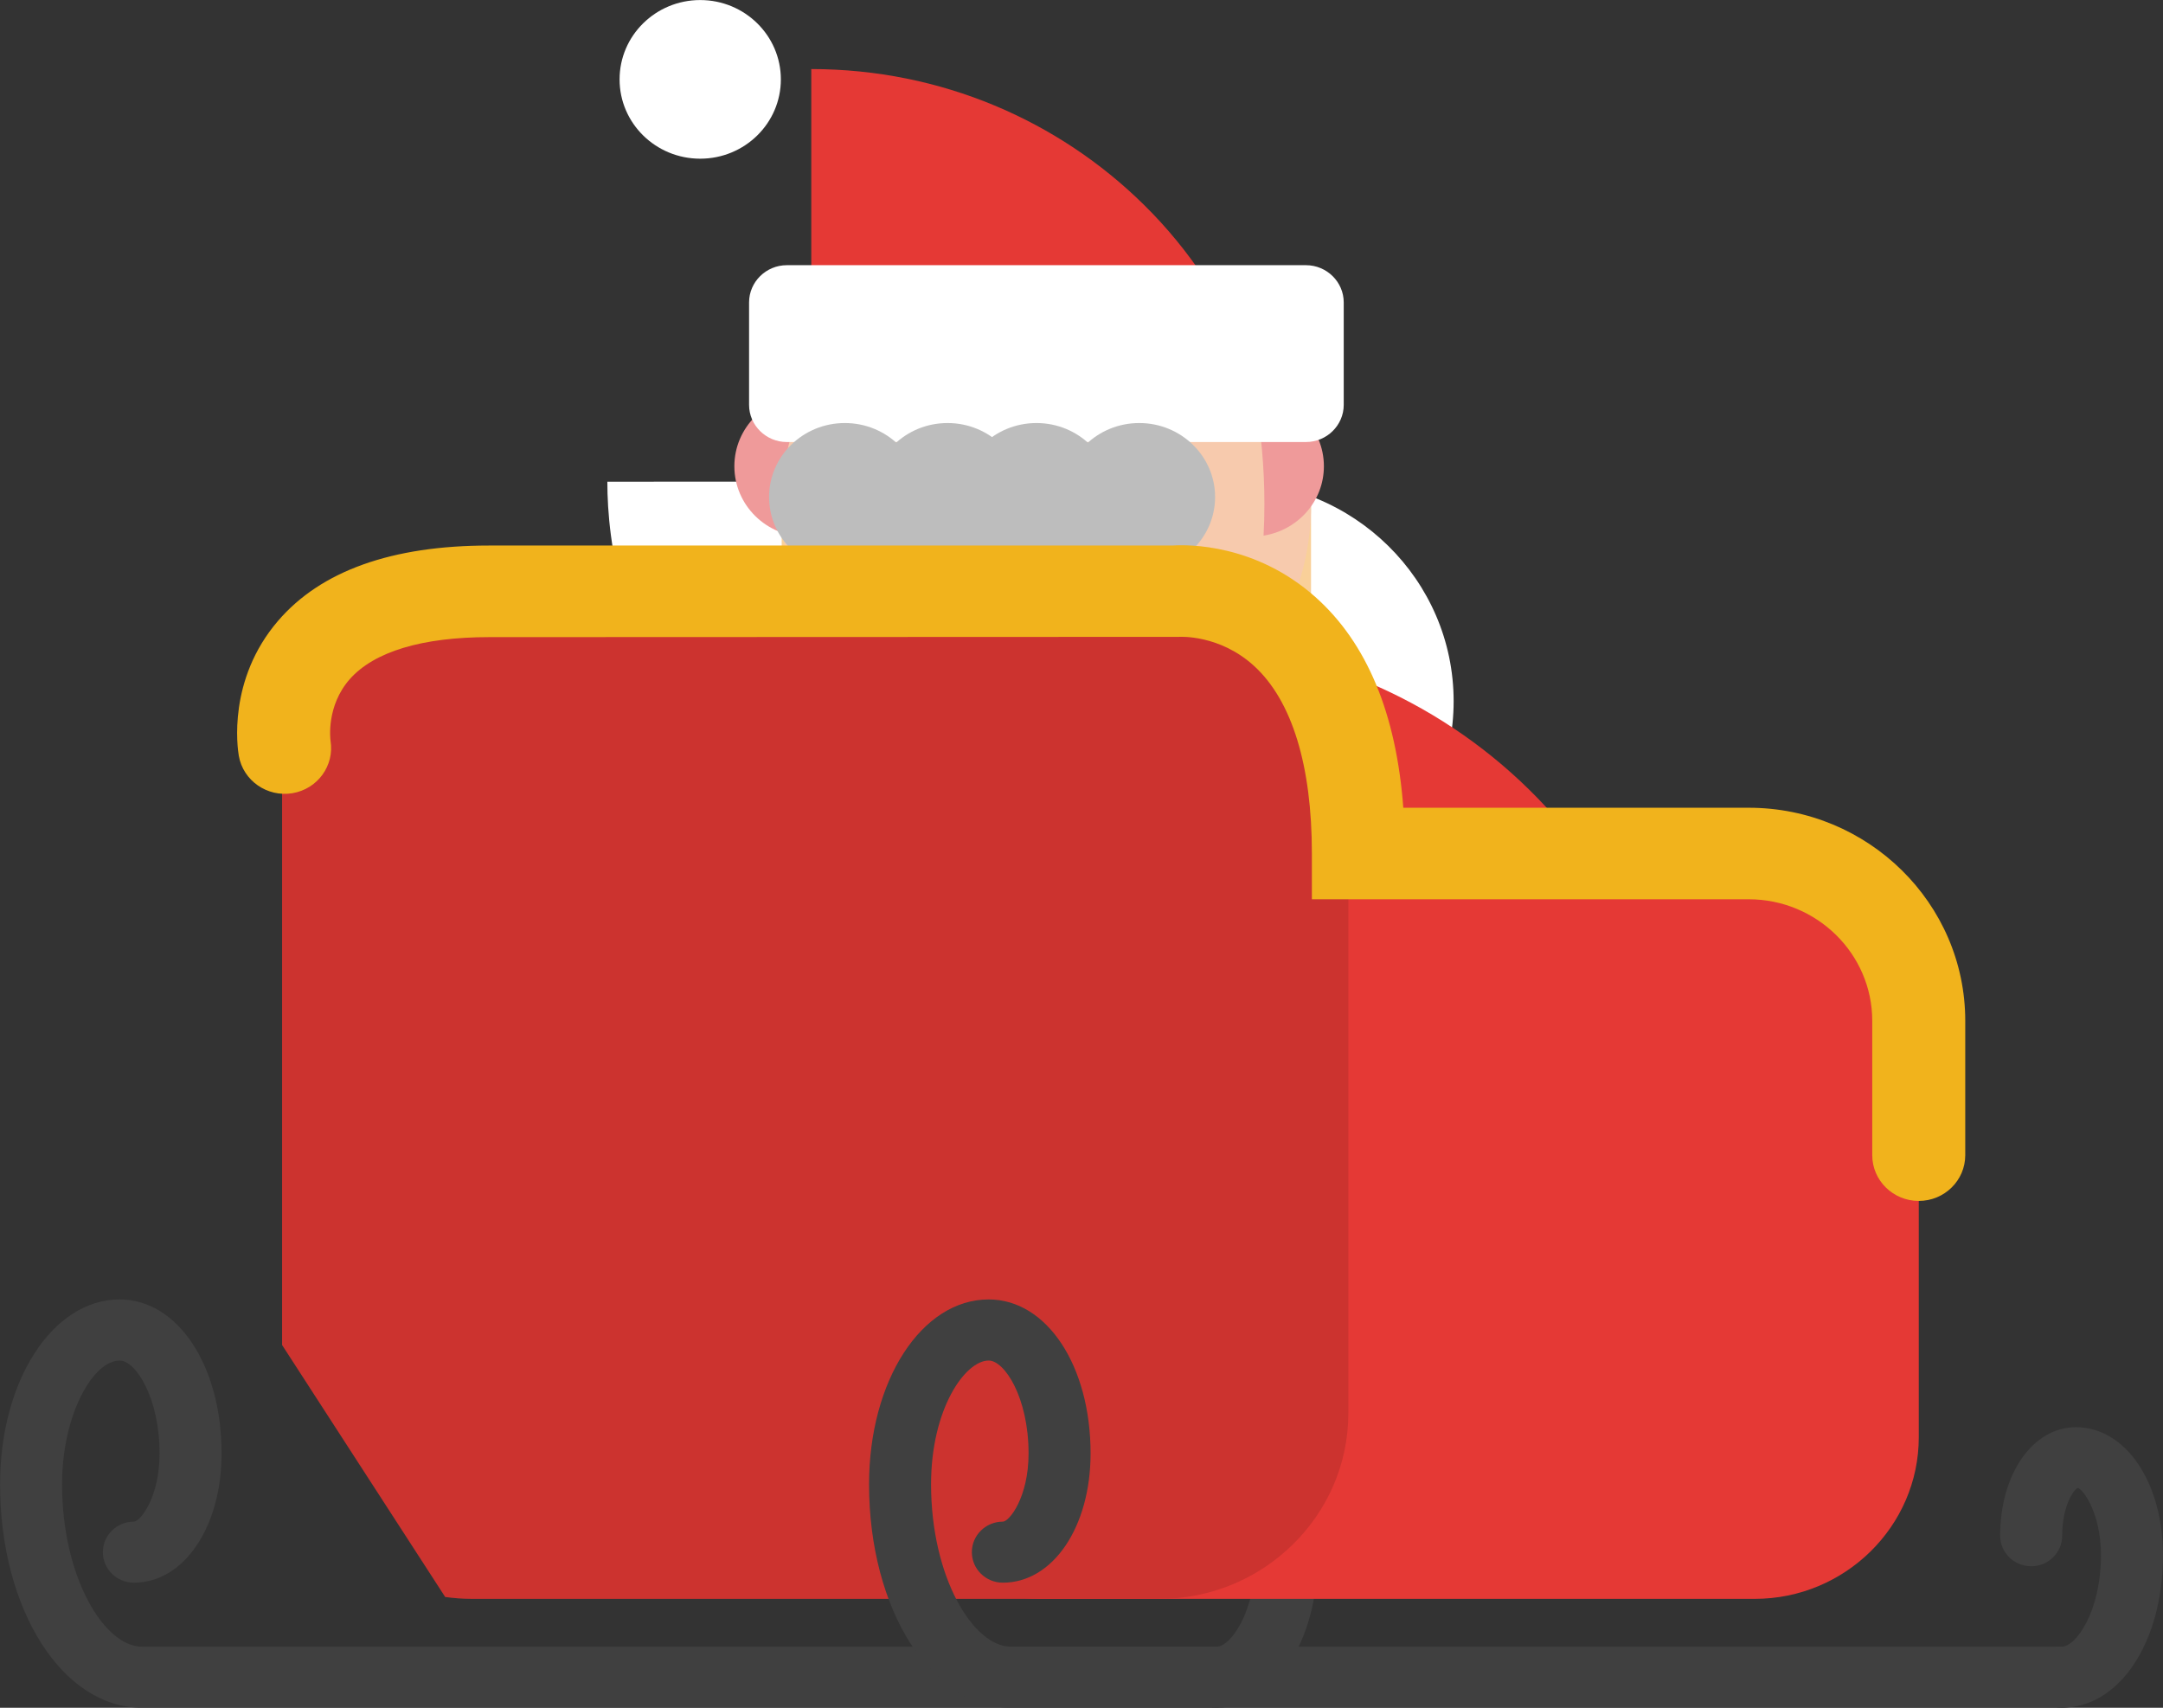 <svg xmlns="http://www.w3.org/2000/svg" xmlns:xlink="http://www.w3.org/1999/xlink" version="1.1" id="Layer_2" x="0px" y="0px" viewBox="79.796 111.76 165.003 130.268" style="enable-background:new 79.796 111.76 165.003 130.268;" xml:space="preserve"><rect x="79.796" y="111.76" width="165.003" height="130.268" fill="#333333" stroke="none"/><symbol id="New_Symbol_2" viewBox="-38 -30 75.999 60"><g><path style="fill:#FFFFFF;" d="M-13.076 5.364c0-4.264 3.513-7.718 7.846-7.718c19.863 0 21.891 11.169 21.891 15.431 c-1.965 0-17.559 0.006-21.891 0.006C-9.564 13.082-13.076 9.627-13.076 5.364z"/></g><g><g><path style="fill:#404040;" d="M33.018-30H-4.753c-0.602 0-1.089 0.481-1.089 1.073c0 0.592 0.487 1.072 1.089 1.072h37.771 c1.323 0 2.803 2.44 2.803 5.705c0 2.449-1.088 4.348-2.025 4.348c-0.558 0-1.401-1.301-1.401-3.264 c0-1.547 0.678-2.396 0.903-2.396c0.602 0 1.089-0.481 1.089-1.072c0-0.593-0.487-1.073-1.089-1.073 c-1.757 0-3.082 1.952-3.082 4.542c0 3.084 1.539 5.41 3.58 5.41c2.358 0 4.203-2.852 4.203-6.494C38-26.551 35.811-30 33.018-30 z"/></g><g><path style="fill:#404040;" d="M-4.753-30c-2.022 0-3.548 2.304-3.548 5.356c0 2.565 1.315 4.5 3.059 4.5 c1.518 0 2.662-1.64 2.662-3.814c0-0.592-0.487-1.072-1.089-1.072s-1.09 0.481-1.09 1.072c0 1.01-0.383 1.603-0.542 1.68 c-0.16-0.01-0.821-0.846-0.821-2.365c0-1.992 0.887-3.211 1.369-3.211c0.602 0 1.09-0.48 1.09-1.072 C-3.663-29.519-4.152-30-4.753-30z"/></g></g><g><path style="fill:#E53935;" d="M7.211-20.499c0-3.123-2.594-5.677-5.765-5.677h-25.101c-3.171 0-5.765 2.554-5.765 5.677v15.467 c0 3.123 2.594 5.677 5.765 5.677H1.446c3.171 0 5.765-2.554 5.765-5.677V-20.499z"/></g><g><polygon style="fill:#4D4D4D;" points="4.989,-13.501 13.075,-13.501 13.075,-9.036 4.989,-9.036"/></g><g><polygon style="fill:#4D4D4D;" points="-11.044,-13.501 -2.753,-13.501 -2.753,-9.036 -11.044,-9.036"/></g><g><polygon style="fill:#999999;" points="4.989,-13.501 13.075,-13.501 13.075,-9.036 4.989,-9.036"/></g><g><polygon style="fill:#999999;" points="-11.044,-13.501 -2.753,-13.501 -2.753,-9.036 -11.044,-9.036"/></g><g><path style="fill:#F1B31C;" d="M-3.345-13.617c0-0.628 0.523-1.142 1.16-1.142H4.42c0.638 0 1.16 0.514 1.16 1.142v4.698 c0 0.628-0.522 1.142-1.16 1.142h-6.605c-0.638 0-1.16-0.514-1.16-1.142C-3.345-8.919-3.345-13.617-3.345-13.617z"/></g><g><path style="fill:#E0E0E0;" d="M-10.636-21.266c-0.544 0-0.985 0.432-0.988 0.968c-0.003 0.571-0.476 1.036-1.054 1.036 c-0.002 0-0.003 0-0.005 0c-0.545 0-0.987 0.435-0.988 0.971c-0.001 0.537 0.44 0.975 0.986 0.976c0.002 0 0.004 0 0.007 0 c1.663 0 3.022-1.331 3.03-2.972c0.003-0.537-0.436-0.977-0.983-0.979C-10.632-21.266-10.634-21.266-10.636-21.266z"/></g><g><path style="fill:none;stroke:#FACB43;stroke-width:2.616;stroke-linecap:round;stroke-miterlimit:10;" d="M-16.402-16.419"/></g><g><path style="fill:none;stroke:#FACB43;stroke-width:2.616;stroke-linecap:round;stroke-miterlimit:10;" d="M-11.821-16.407"/></g><g><path style="fill:#E0E0E0;" d="M-14.1-24.374c-1.636 0-2.962 1.303-2.966 2.914l-0.006 2.957 c-0.003 1.612 1.321 2.922 2.959 2.925c0.002 0 0.004 0 0.006 0c1.636 0 2.962-1.303 2.966-2.914l0.006-2.957 c0.003-1.612-1.321-2.923-2.959-2.925C-14.096-24.374-14.098-24.374-14.1-24.374z"/></g><g><path style="fill:#F1B31C;" d="M-16.402-17.716c-0.727 0-1.316 0.579-1.318 1.294c-0.002 0.717 0.587 1.299 1.315 1.301 l4.581 0.012c0.001 0 0.002 0 0.003 0c0.727 0 1.315-0.578 1.318-1.294c0.002-0.716-0.587-1.3-1.315-1.302l-4.581-0.011 C-16.4-17.716-16.401-17.716-16.402-17.716z"/></g><g><path style="fill:none;stroke:#FACB43;stroke-width:2.771;stroke-linecap:round;stroke-miterlimit:10;" d="M23.575 8.199"/></g><g><path style="fill:#D4392C;" d="M18.609-8.084c0-8.476-6.986-15.347-15.6-15.347c-8.618 0-15.601 6.871-15.601 15.347 c0 8.477 6.982 15.348 15.601 15.348C11.623 7.264 18.609 0.393 18.609-8.084z"/></g><g><path style="fill:#EF9A9A;" d="M7.162 13.62c0-1.369 1.128-2.477 2.518-2.477c1.392 0 2.518 1.108 2.518 2.477 c0 1.368-1.127 2.477-2.518 2.477C8.29 16.096 7.162 14.988 7.162 13.62z"/></g><g><polygon style="fill:#F9D099;" points="-8.065,7.614 10.535,7.614 10.535,12.266 -8.065,12.266"/></g><g><path style="fill:#E53935;" d="M-2.95 7.46C1.739 7.46 6 5.689 9.214 2.809v-24.03c-1.937-1.739-4.243-3.082-6.811-3.865 l-5.353 5.267l-5.354-5.268c-4.797 1.462-8.731 4.84-10.898 9.221h-1.829v5.537C-21.033-0.502-12.937 7.46-2.95 7.46z"/></g><g><path style="fill:#F7CAAD;" d="M-8.065 12.266c0-5.054 4.164-9.15 9.299-9.15c5.138 0 9.301 4.097 9.301 9.15 s-4.163 9.148-9.301 9.148C-3.901 21.414-8.065 17.319-8.065 12.266z"/></g><g><path style="fill:#E53935;" d="M-5.91 17.155c0.835 2.142 2.107 4.068 3.726 5.66c2.988 2.943 7.116 4.76 11.679 4.76v-10.42 H-5.91z"/></g><g><path style="fill:#FFFFFF;" d="M10.564 27.212c0-1.54 1.27-2.786 2.834-2.786c1.565 0 2.833 1.246 2.833 2.786 S14.963 30 13.398 30C11.834 30 10.564 28.752 10.564 27.212z"/></g><g><g><path style="fill:#EF9A9A;" d="M-6.427 12.293c0 1.291 0.119 2.557 0.336 3.794c-1.347-0.049-2.426-1.131-2.426-2.467 c0-1.234 0.92-2.248 2.12-2.438C-6.417 11.55-6.427 11.921-6.427 12.293z"/></g><path style="fill:#FFFFFF;" d="M-9.214 15.776c0-0.718 0.597-1.305 1.326-1.305h18.244c0.729 0 1.325 0.587 1.325 1.305v3.601 c0 0.719-0.597 1.307-1.325 1.307H-7.888c-0.729 0-1.326-0.588-1.326-1.307V15.776z"/></g><path style="fill:#BDBDBD;" d="M5.651 12.539c0-1.437 1.195-2.599 2.664-2.599c1.473 0 2.663 1.162 2.663 2.599 c0 1.435-1.19 2.599-2.663 2.599C6.846 15.138 5.651 13.974 5.651 12.539z"/><path style="fill:#BDBDBD;" d="M2.042 12.539c0-1.437 1.195-2.599 2.664-2.599c1.473 0 2.663 1.162 2.663 2.599 c0 1.435-1.19 2.599-2.663 2.599C3.237 15.138 2.042 13.974 2.042 12.539z"/><path style="fill:#BDBDBD;" d="M-1.082 12.539c0-1.437 1.195-2.599 2.664-2.599c1.473 0 2.663 1.162 2.663 2.599 c0 1.435-1.19 2.599-2.663 2.599C0.113 15.138-1.082 13.974-1.082 12.539z"/><path style="fill:#BDBDBD;" d="M-4.694 12.539c0-1.437 1.195-2.599 2.664-2.599c1.473 0 2.663 1.162 2.663 2.599 c0 1.435-1.19 2.599-2.663 2.599C-3.498 15.138-4.694 13.974-4.694 12.539z"/><g><path style="fill:#4D4D4D;" d="M-0.556 10.286c0-0.969 0.798-1.752 1.782-1.752c0.983 0 1.783 0.783 1.783 1.752"/></g><g><path style="fill:none;stroke:#FACB43;stroke-width:2.771;stroke-linecap:round;stroke-miterlimit:10;" d="M18.605 8.188"/></g><g><path style="fill:#E53935;" d="M19.147-13.219l-9.972 0.485L7.117-9.94L6.718-3.528L2.217-0.315l-24.158-0.349 c0 0-0.483-24.858 0-24.888c0.483-0.027 38.385 0.054 38.733-0.264C17.138-26.133 19.147-13.219 19.147-13.219z"/></g><g><path style="fill:#E53935;" d="M-2.751 9.225h24.213c3.645 0 6.628-2.933 6.628-6.518v-19.962l-5.732-8.855 c-0.294-0.038-0.591-0.065-0.895-0.065H-2.751c-3.644 0-6.625 2.933-6.625 6.519V2.707C-9.376 6.292-6.395 9.225-2.751 9.225z"/></g><path style="opacity:0.11;enable-background:new    ;" d="M-2.751 9.225h24.213c3.645 0 6.628-2.933 6.628-6.518v-19.962 l-5.732-8.855c-0.294-0.038-0.591-0.065-0.895-0.065H-2.751c-3.644 0-6.625 2.933-6.625 6.519V2.707 C-9.376 6.292-6.395 9.225-2.751 9.225z"/><g><g><path style="fill:#404040;" d="M2.482-30H-34.45c-0.602 0-1.09 0.481-1.09 1.073c0 0.592 0.488 1.072 1.09 1.072H2.482 c1.324 0 2.804 2.44 2.804 5.705c0 2.654-1.199 4.348-2.025 4.348c-0.558 0-1.401-1.301-1.401-3.264 c0-1.547 0.68-2.396 0.904-2.396c0.602 0 1.089-0.481 1.089-1.072c0-0.593-0.487-1.073-1.089-1.073 c-1.758 0-3.083 1.952-3.083 4.542c0 3.084 1.539 5.41 3.58 5.41c2.357 0 4.204-2.852 4.204-6.494 C7.465-26.551 5.276-30 2.482-30z"/></g><g><path style="fill:#404040;" d="M-34.45-30c-2.023 0-3.55 2.304-3.55 5.356c0 2.565 1.314 4.5 3.056 4.5 c1.519 0 2.664-1.64 2.664-3.814c0-0.592-0.488-1.072-1.09-1.072s-1.089 0.481-1.089 1.072c0 1.012-0.383 1.603-0.543 1.68 c-0.161-0.01-0.819-0.846-0.819-2.365c0-1.992 0.887-3.211 1.371-3.211c0.602 0 1.089-0.48 1.089-1.072 C-33.362-29.519-33.849-30-34.45-30z"/></g></g><g><path style="fill:#F1B31C;" d="M-29.419-12.194c-0.903 0-1.634 0.72-1.634 1.608v4.72c0 4.129 3.413 7.487 7.609 7.487h12.137 c0.247 3.311 1.282 5.796 3.088 7.403c2.099 1.868 4.459 1.848 5.024 1.81h24.013c3.414 0 5.909-0.891 7.416-2.649 c1.776-2.071 1.423-4.47 1.377-4.737c-0.151-0.876-1.001-1.463-1.884-1.316c-0.885 0.148-1.48 0.969-1.34 1.838 c0.011 0.083 0.149 1.233-0.675 2.169c-0.855 0.967-2.546 1.477-4.895 1.477L-3.421 7.625C-3.455 7.627-4.854 7.713-6.07 6.598 c-1.325-1.215-2.025-3.49-2.025-6.585v-1.608h-15.348c-2.393 0-4.342-1.916-4.342-4.271v-4.72 C-27.785-11.474-28.517-12.194-29.419-12.194z"/></g></symbol><use xlink:href="#New_Symbol_2" width="75.999" height="60" x="-38" y="-30" transform="matrix(-2.171 0 0 -2.171 162.298 176.894)" style="overflow:visible;"/></svg>